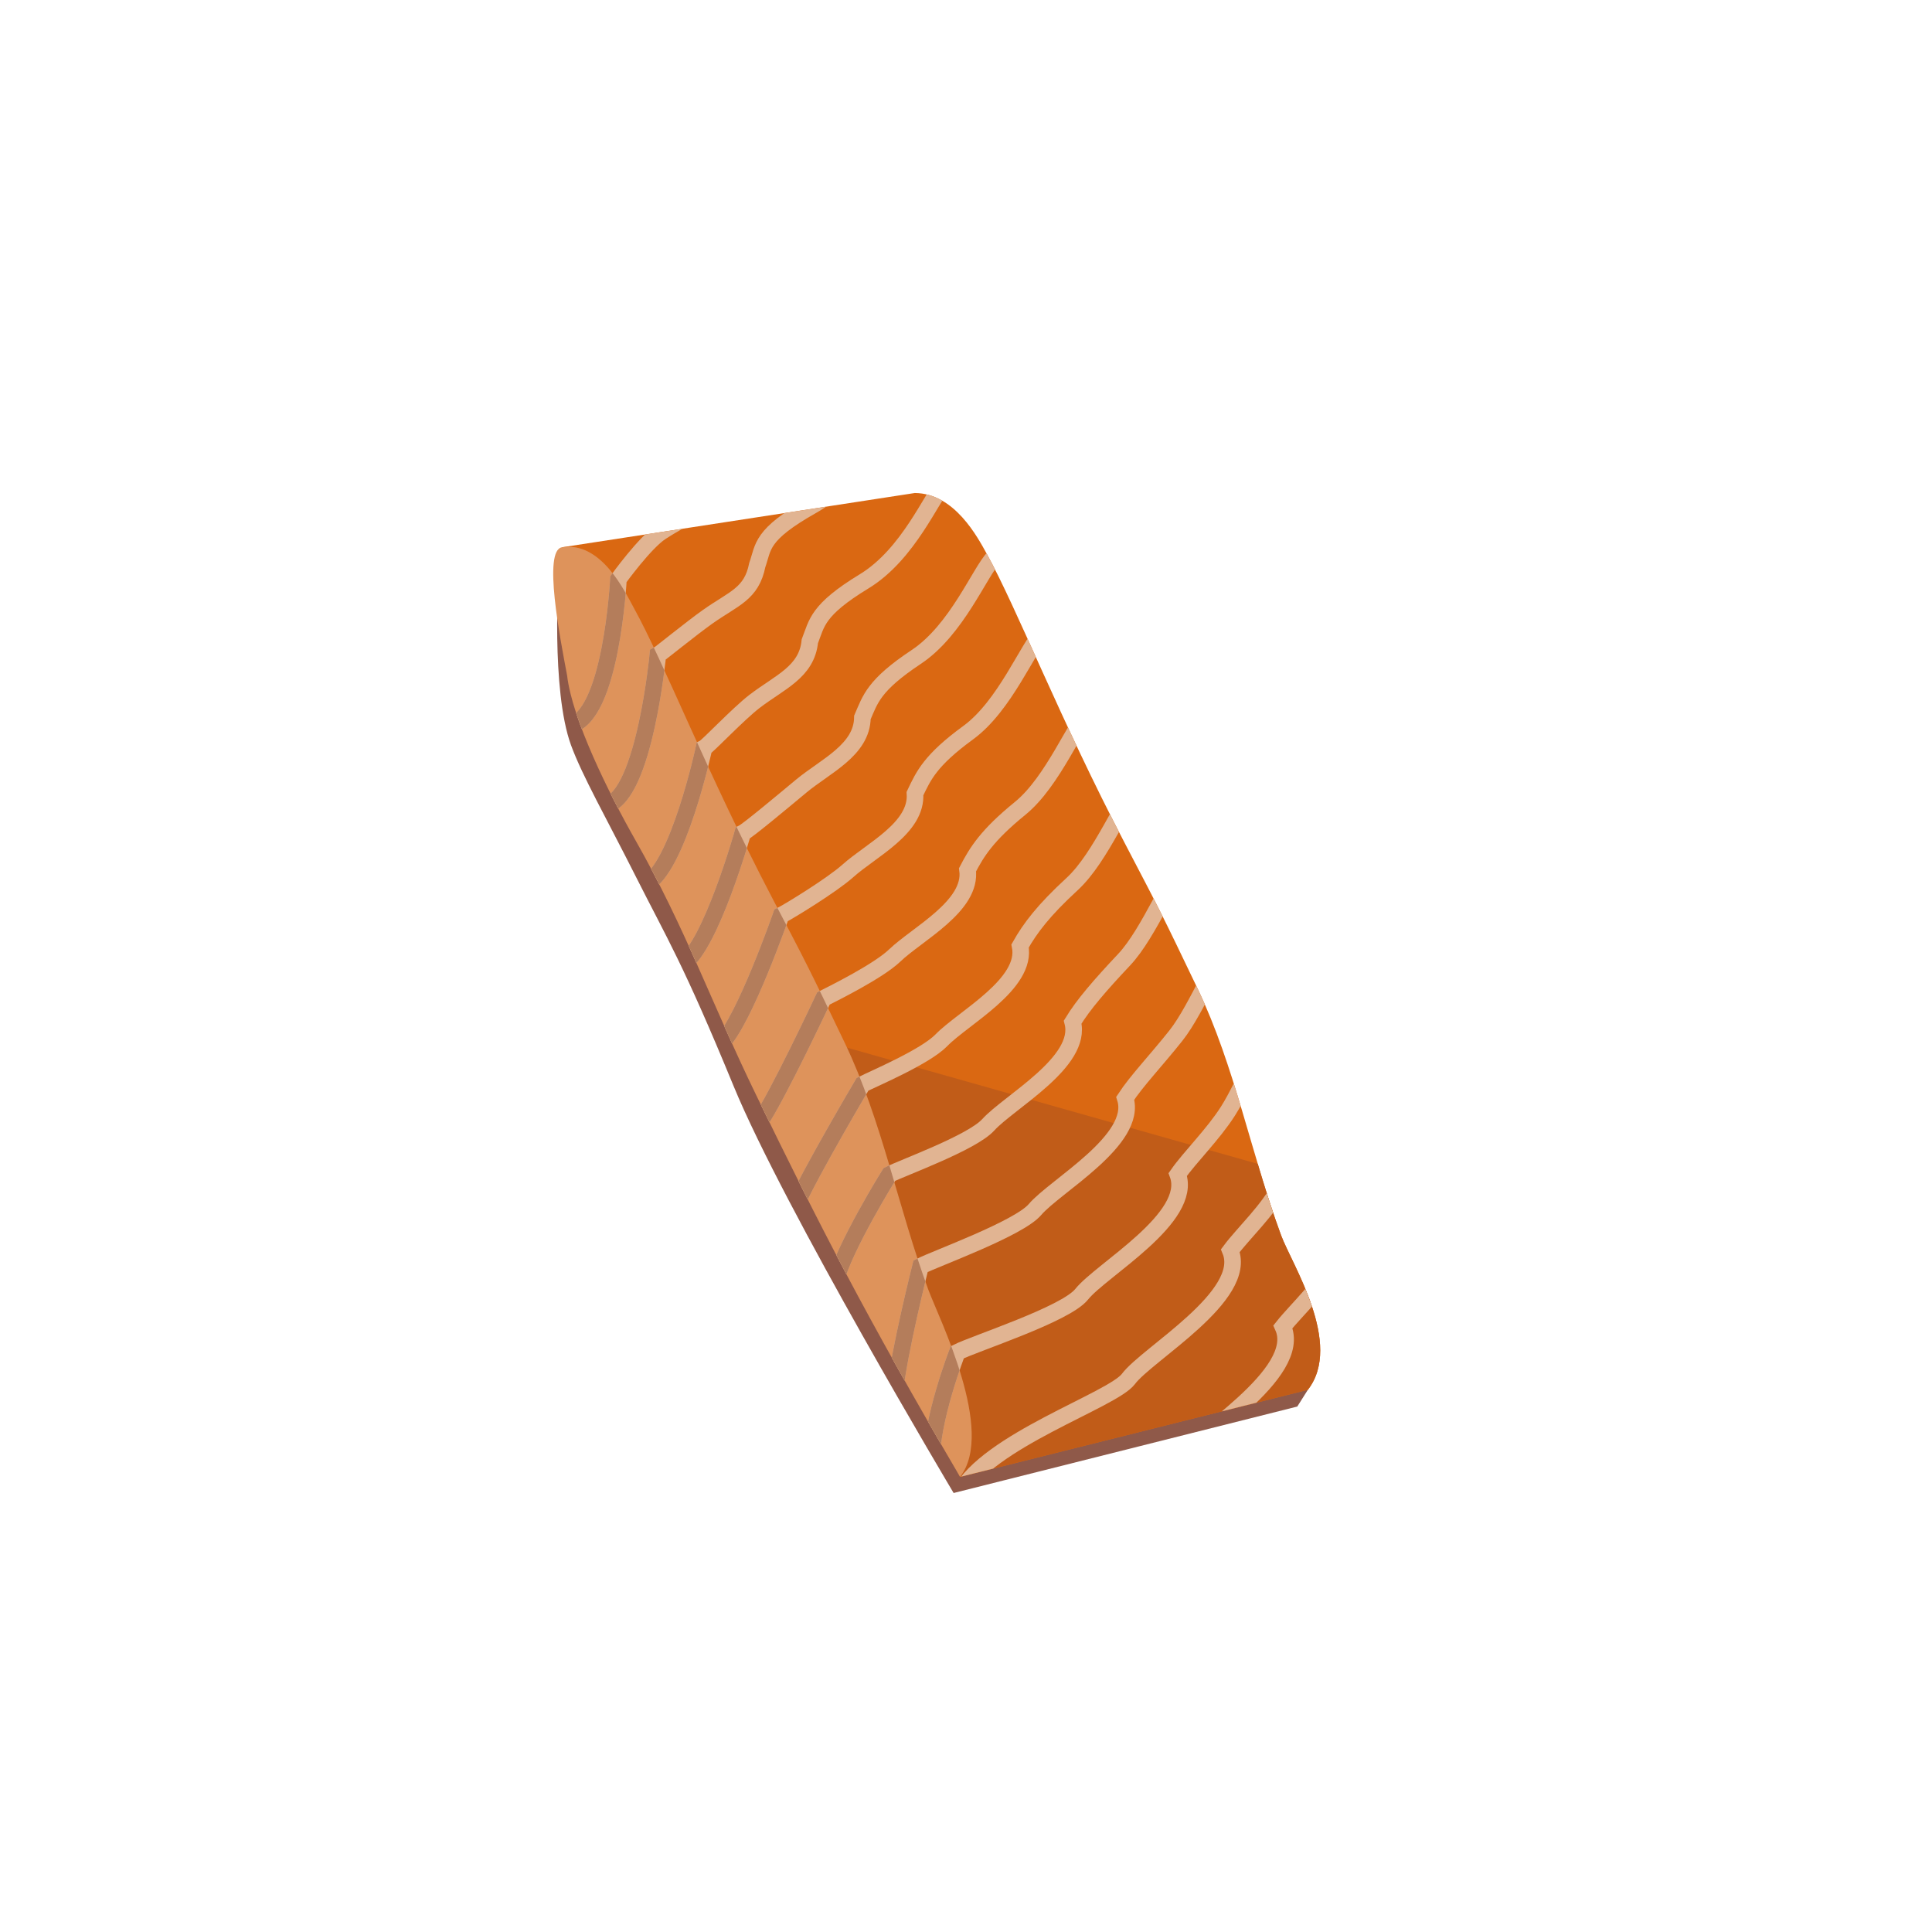 <?xml version="1.0" encoding="utf-8"?>
<!-- Generator: Adobe Illustrator 16.0.0, SVG Export Plug-In . SVG Version: 6.00 Build 0)  -->
<!DOCTYPE svg PUBLIC "-//W3C//DTD SVG 1.1//EN" "http://www.w3.org/Graphics/SVG/1.1/DTD/svg11.dtd">
<svg version="1.1" id="Ebene_1" xmlns="http://www.w3.org/2000/svg" xmlns:xlink="http://www.w3.org/1999/xlink" x="0px" y="0px"
	 width="450px" height="450px" viewBox="0 0 450 450" enable-background="new 0 0 450 450" xml:space="preserve">
<g>
	<path fill="#8F5949" d="M304.625,323.713l-2.461,3.898l-80.045,20.138c0,0-39.541-66.302-51.264-94.82
		c-11.723-28.52-15.578-34.515-22.616-48.479c-7.04-13.965-12.651-23.806-15.239-30.89c-4.699-12.88-2.887-40.06-2.887-40.06
		L304.625,323.713z"/>
	<path fill="#DA6812" d="M213.082,114.831c9.241,0.064,14.6,10.263,16.771,14.193c7.054,12.771,17.084,38.589,32.168,67.438
		c8.621,16.483,8.621,16.483,16.952,33.864c8.643,18.029,12.471,38.623,19.427,57.422c2.466,6.662,14.545,25.287,6.225,35.965
		l-81.006,20.285L130.901,127.47L213.082,114.831z"/>
	<path fill="#C15C18" d="M292.959,271.084c1.681,5.633,3.43,11.224,5.441,16.664c2.466,6.662,14.545,25.287,6.225,35.965
		l-81.006,20.285l-45.086-105.287L292.959,271.084z"/>
	<path fill="#DE935B" d="M132.092,157.349c-1.658-8.826-5.658-29.191-1.191-29.879c9.17-1.41,14.6,10.264,16.77,14.193
		c7.053,12.771,17.084,38.59,32.168,67.438c8.621,16.481,8.621,16.481,16.953,33.864c8.643,18.028,12.473,38.621,19.43,57.421
		c2.462,6.661,15.719,32.932,7.398,43.61c-22.274-38.081-32.449-58.016-47.51-88.963c-10.309-21.185-16.424-38.795-28.063-59.263
		C141.774,184.744,133.277,167.545,132.092,157.349z"/>
	<g>
		<defs>
			<path id="SVGID_1_" d="M130.901,127.47l82.182-12.64c9.241,0.064,14.6,10.263,16.771,14.193
				c7.054,12.771,17.084,38.589,32.168,67.438c8.621,16.483,8.621,16.483,16.952,33.864c8.643,18.029,12.471,38.623,19.427,57.422
				c2.466,6.662,14.545,25.287,6.225,35.965l-81.006,20.285c-22.274-38.081-32.449-58.016-47.51-88.963
				c-10.309-21.185-16.424-38.795-28.063-59.263c-6.273-11.028-14.771-28.228-15.955-38.423
				C130.434,148.523,126.434,128.158,130.901,127.47z"/>
		</defs>
		<clipPath id="SVGID_2_">
			<use xlink:href="#SVGID_1_"  overflow="visible"/>
		</clipPath>
		<g clip-path="url(#SVGID_2_)">
			<path fill="none" stroke="#E1B492" stroke-width="3.867" stroke-miterlimit="10" d="M197.268,77.48
				c-2.582,3.014-8.096,16.29-20.155,22.628c-13.28,6.976-11.626,9.457-12.97,13.769c-1.981,6.347-3.867,5.941-10.193,10.047
				c-3.766,2.443-9.906,10.972-9.906,10.972s-1.668,32.551-11.441,34.052"/>
			<path fill="none" stroke="#E1B492" stroke-width="3.867" stroke-miterlimit="10" d="M208.675,94.931
				c-2.806,3.123-8.267,16.502-19.466,22.814c-12.168,6.859-11.313,9.592-12.825,13.871c-1.351,6.765-5.444,7.716-11.546,12.033
				c-3.771,2.668-11.159,8.685-11.617,8.915c0,0-3.102,32.466-11.764,34.895"/>
			<path fill="none" stroke="#E1B492" stroke-width="3.867" stroke-miterlimit="10" d="M220.08,112.385
				c-3.029,3.228-8.438,16.7-18.771,22.995c-11.057,6.734-11.008,9.729-12.681,13.979c-0.719,7.183-7.019,9.5-12.899,14.018
				c-3.779,2.9-10.834,10.383-11.749,10.846c0,0-6.112,28.392-13.667,31.75"/>
			<path fill="none" stroke="#E1B492" stroke-width="3.867" stroke-miterlimit="10" d="M231.485,129.84
				c-3.252,3.332-8.605,16.894-18.078,23.179c-9.949,6.6-10.699,9.863-12.534,14.083c-0.091,7.601-8.587,11.297-14.257,16
				c-3.779,3.138-12.254,10.238-13.623,10.93c0,0-7.384,26.171-13.82,30.449"/>
			<path fill="none" stroke="#E1B492" stroke-width="3.867" stroke-miterlimit="10" d="M242.89,147.293
				c-3.475,3.437-8.771,17.078-17.387,23.365c-8.838,6.448-10.39,9.996-12.388,14.185c0.541,8.021-10.154,13.104-15.611,17.986
				c-3.783,3.381-13.762,9.464-15.586,10.387c0,0-8.565,24.571-13.891,29.777"/>
			<path fill="none" stroke="#E1B492" stroke-width="3.867" stroke-miterlimit="10" d="M254.295,164.746
				c-3.697,3.544-8.938,17.245-16.694,23.548c-7.729,6.284-10.081,10.135-12.243,14.291c1.166,8.439-11.711,14.916-16.965,19.97
				c-3.781,3.634-14.322,8.853-16.603,10.006c0,0-10.69,22.812-14.907,28.942"/>
			<path fill="none" stroke="#E1B492" stroke-width="3.867" stroke-miterlimit="10" d="M265.701,182.199
				c-3.92,3.649-9.107,17.398-16.001,23.732c-6.635,6.099-9.776,10.271-12.099,14.395c1.799,8.857-13.26,16.737-18.318,21.953
				c-3.771,3.885-15.658,8.893-18.395,10.278c0,0-12.045,20.401-15.148,27.456"/>
			<path fill="none" stroke="#E1B492" stroke-width="3.867" stroke-miterlimit="10" d="M277.106,199.653
				c-4.141,3.754-9.287,17.524-15.309,23.913c-5.548,5.891-9.465,10.409-11.954,14.497c2.431,9.28-14.804,18.569-19.671,23.94
				c-3.763,4.146-19.845,9.946-23.037,11.562c0,0-10.547,16.977-12.539,24.957"/>
			<path fill="none" stroke="#E1B492" stroke-width="3.867" stroke-miterlimit="10" d="M288.513,217.103
				c-4.366,3.862-9.491,17.634-14.618,24.103c-4.484,5.657-9.158,10.54-11.807,14.6c3.055,9.698-16.343,20.4-21.027,25.925
				c-3.74,4.407-23,11.353-26.649,13.197c0,0-5.084,20.259-5.958,29.163"/>
			<path fill="none" stroke="#E1B492" stroke-width="3.867" stroke-miterlimit="10" d="M299.919,234.56
				c-4.589,3.965-9.731,17.71-13.929,24.282c-3.447,5.4-8.845,10.677-11.661,14.708c3.688,10.114-17.87,22.229-22.384,27.905
				c-3.715,4.676-24.876,11.436-28.977,13.512c0,0-6.189,15.892-5.955,25.724"/>
			<path fill="none" stroke="#E1B492" stroke-width="3.867" stroke-miterlimit="10" d="M311.323,252.011
				c-4.813,4.074-10.026,17.771-13.234,24.467c-2.457,5.137-8.536,10.812-11.516,14.814c4.317,10.532-19.397,24.065-23.738,29.889
				c-3.683,4.944-32.808,14.383-39.24,26.619c0,0-11.343-5.791-9.996,4.964"/>
			<path fill="none" stroke="#E1B492" stroke-width="3.867" stroke-miterlimit="10" d="M322.728,269.467
				c-5.033,4.175-10.415,17.83-12.54,24.65c-1.52,4.881-8.229,10.948-11.37,14.915c4.944,10.954-20.915,25.907-25.093,31.875
				c-3.648,5.215-30.539,11.898-35.553,14.436c0,0-10.609,5.544-8.146,17.226"/>
		</g>
	</g>
	<g>
		<defs>
			<path id="SVGID_3_" d="M132.092,157.349c-1.658-8.826-5.658-29.191-1.191-29.879c9.17-1.41,14.6,10.264,16.77,14.193
				c7.053,12.771,17.084,38.59,32.168,67.438c8.621,16.481,8.621,16.481,16.953,33.864c8.643,18.028,12.473,38.621,19.43,57.421
				c2.462,6.661,15.719,32.932,7.398,43.61c-22.274-38.081-32.449-58.016-47.51-88.963c-10.309-21.185-16.424-38.795-28.063-59.263
				C141.774,184.744,133.277,167.545,132.092,157.349z"/>
		</defs>
		<clipPath id="SVGID_4_">
			<use xlink:href="#SVGID_3_"  overflow="visible"/>
		</clipPath>
		<g clip-path="url(#SVGID_4_)">
			<defs>
				<path id="SVGID_5_" d="M130.901,127.47l82.182-12.64c9.241,0.064,14.6,10.263,16.771,14.193
					c7.054,12.771,17.084,38.589,32.168,67.438c8.621,16.483,8.621,16.483,16.952,33.864c8.643,18.029,12.471,38.623,19.427,57.422
					c2.466,6.662,14.545,25.287,6.225,35.965l-81.006,20.285c-22.274-38.081-32.449-58.016-47.51-88.963
					c-10.309-21.185-16.424-38.795-28.063-59.263c-6.273-11.028-14.771-28.228-15.955-38.423
					C130.434,148.523,126.434,128.158,130.901,127.47z"/>
			</defs>
			<clipPath id="SVGID_6_">
				<use xlink:href="#SVGID_5_"  overflow="visible"/>
			</clipPath>
			<g clip-path="url(#SVGID_6_)">
				<path fill="none" stroke="#B47D5B" stroke-width="3.867" stroke-miterlimit="10" d="M197.268,77.48
					c-2.582,3.014-8.096,16.29-20.155,22.628c-13.28,6.976-11.626,9.457-12.97,13.769c-1.981,6.347-3.867,5.941-10.193,10.047
					c-3.766,2.443-9.906,10.972-9.906,10.972s-1.668,32.551-11.441,34.052"/>
				<path fill="none" stroke="#B47D5B" stroke-width="3.867" stroke-miterlimit="10" d="M208.675,94.931
					c-2.806,3.123-8.267,16.502-19.466,22.814c-12.168,6.859-11.313,9.592-12.825,13.871c-1.351,6.765-5.444,7.716-11.546,12.033
					c-3.771,2.668-11.159,8.685-11.617,8.915c0,0-3.102,32.466-11.764,34.895"/>
				<path fill="none" stroke="#B47D5B" stroke-width="3.867" stroke-miterlimit="10" d="M220.08,112.385
					c-3.029,3.228-8.438,16.7-18.771,22.995c-11.057,6.734-11.008,9.729-12.681,13.979c-0.719,7.183-7.019,9.5-12.899,14.018
					c-3.779,2.9-10.834,10.383-11.749,10.846c0,0-6.112,28.392-13.667,31.75"/>
				<path fill="none" stroke="#B47D5B" stroke-width="3.867" stroke-miterlimit="10" d="M231.485,129.84
					c-3.252,3.332-8.605,16.894-18.078,23.179c-9.949,6.6-10.699,9.863-12.534,14.083c-0.091,7.601-8.587,11.297-14.257,16
					c-3.779,3.138-12.254,10.238-13.623,10.93c0,0-7.384,26.171-13.82,30.449"/>
				<path fill="none" stroke="#B47D5B" stroke-width="3.867" stroke-miterlimit="10" d="M242.89,147.293
					c-3.475,3.437-8.771,17.078-17.387,23.365c-8.838,6.448-10.39,9.996-12.388,14.185c0.541,8.021-10.154,13.104-15.611,17.986
					c-3.783,3.381-13.762,9.464-15.586,10.387c0,0-8.565,24.571-13.891,29.777"/>
				<path fill="none" stroke="#B47D5B" stroke-width="3.867" stroke-miterlimit="10" d="M254.295,164.746
					c-3.697,3.544-8.938,17.245-16.694,23.548c-7.729,6.284-10.081,10.135-12.243,14.291c1.166,8.439-11.711,14.916-16.965,19.97
					c-3.781,3.634-14.322,8.853-16.603,10.006c0,0-10.69,22.812-14.907,28.942"/>
				<path fill="none" stroke="#B47D5B" stroke-width="3.867" stroke-miterlimit="10" d="M265.701,182.199
					c-3.92,3.649-9.107,17.398-16.001,23.732c-6.635,6.099-9.776,10.271-12.099,14.395c1.799,8.857-13.26,16.737-18.318,21.953
					c-3.771,3.885-15.658,8.893-18.395,10.278c0,0-12.045,20.401-15.148,27.456"/>
				<path fill="none" stroke="#B47D5B" stroke-width="3.867" stroke-miterlimit="10" d="M277.106,199.653
					c-4.141,3.754-9.287,17.524-15.309,23.913c-5.548,5.891-9.465,10.409-11.954,14.497c2.431,9.28-14.804,18.569-19.671,23.94
					c-3.763,4.146-19.845,9.946-23.037,11.562c0,0-10.547,16.977-12.539,24.957"/>
				<path fill="none" stroke="#B47D5B" stroke-width="3.867" stroke-miterlimit="10" d="M288.513,217.103
					c-4.366,3.862-9.491,17.634-14.618,24.103c-4.484,5.657-9.158,10.54-11.807,14.6c3.055,9.698-16.343,20.4-21.027,25.925
					c-3.74,4.407-23,11.353-26.649,13.197c0,0-5.084,20.259-5.958,29.163"/>
				<path fill="none" stroke="#B47D5B" stroke-width="3.867" stroke-miterlimit="10" d="M299.919,234.56
					c-4.589,3.965-9.731,17.71-13.929,24.282c-3.447,5.4-8.845,10.677-11.661,14.708c3.688,10.114-17.87,22.229-22.384,27.905
					c-3.715,4.676-24.876,11.436-28.977,13.512c0,0-6.189,15.892-5.955,25.724"/>
				<path fill="none" stroke="#B47D5B" stroke-width="3.867" stroke-miterlimit="10" d="M311.323,252.011
					c-4.813,4.074-10.026,17.771-13.234,24.467c-2.457,5.137-8.536,10.812-11.516,14.814c4.317,10.532-19.397,24.065-23.738,29.889
					c-3.683,4.944-32.808,14.383-39.24,26.619c0,0-11.343-5.791-9.996,4.964"/>
				<path fill="none" stroke="#B47D5B" stroke-width="3.867" stroke-miterlimit="10" d="M322.728,269.467
					c-5.033,4.175-10.415,17.83-12.54,24.65c-1.52,4.881-8.229,10.948-11.37,14.915c4.944,10.954-20.915,25.907-25.093,31.875
					c-3.648,5.215-30.539,11.898-35.553,14.436c0,0-10.609,5.544-8.146,17.226"/>
			</g>
		</g>
	</g>
</g>
</svg>
